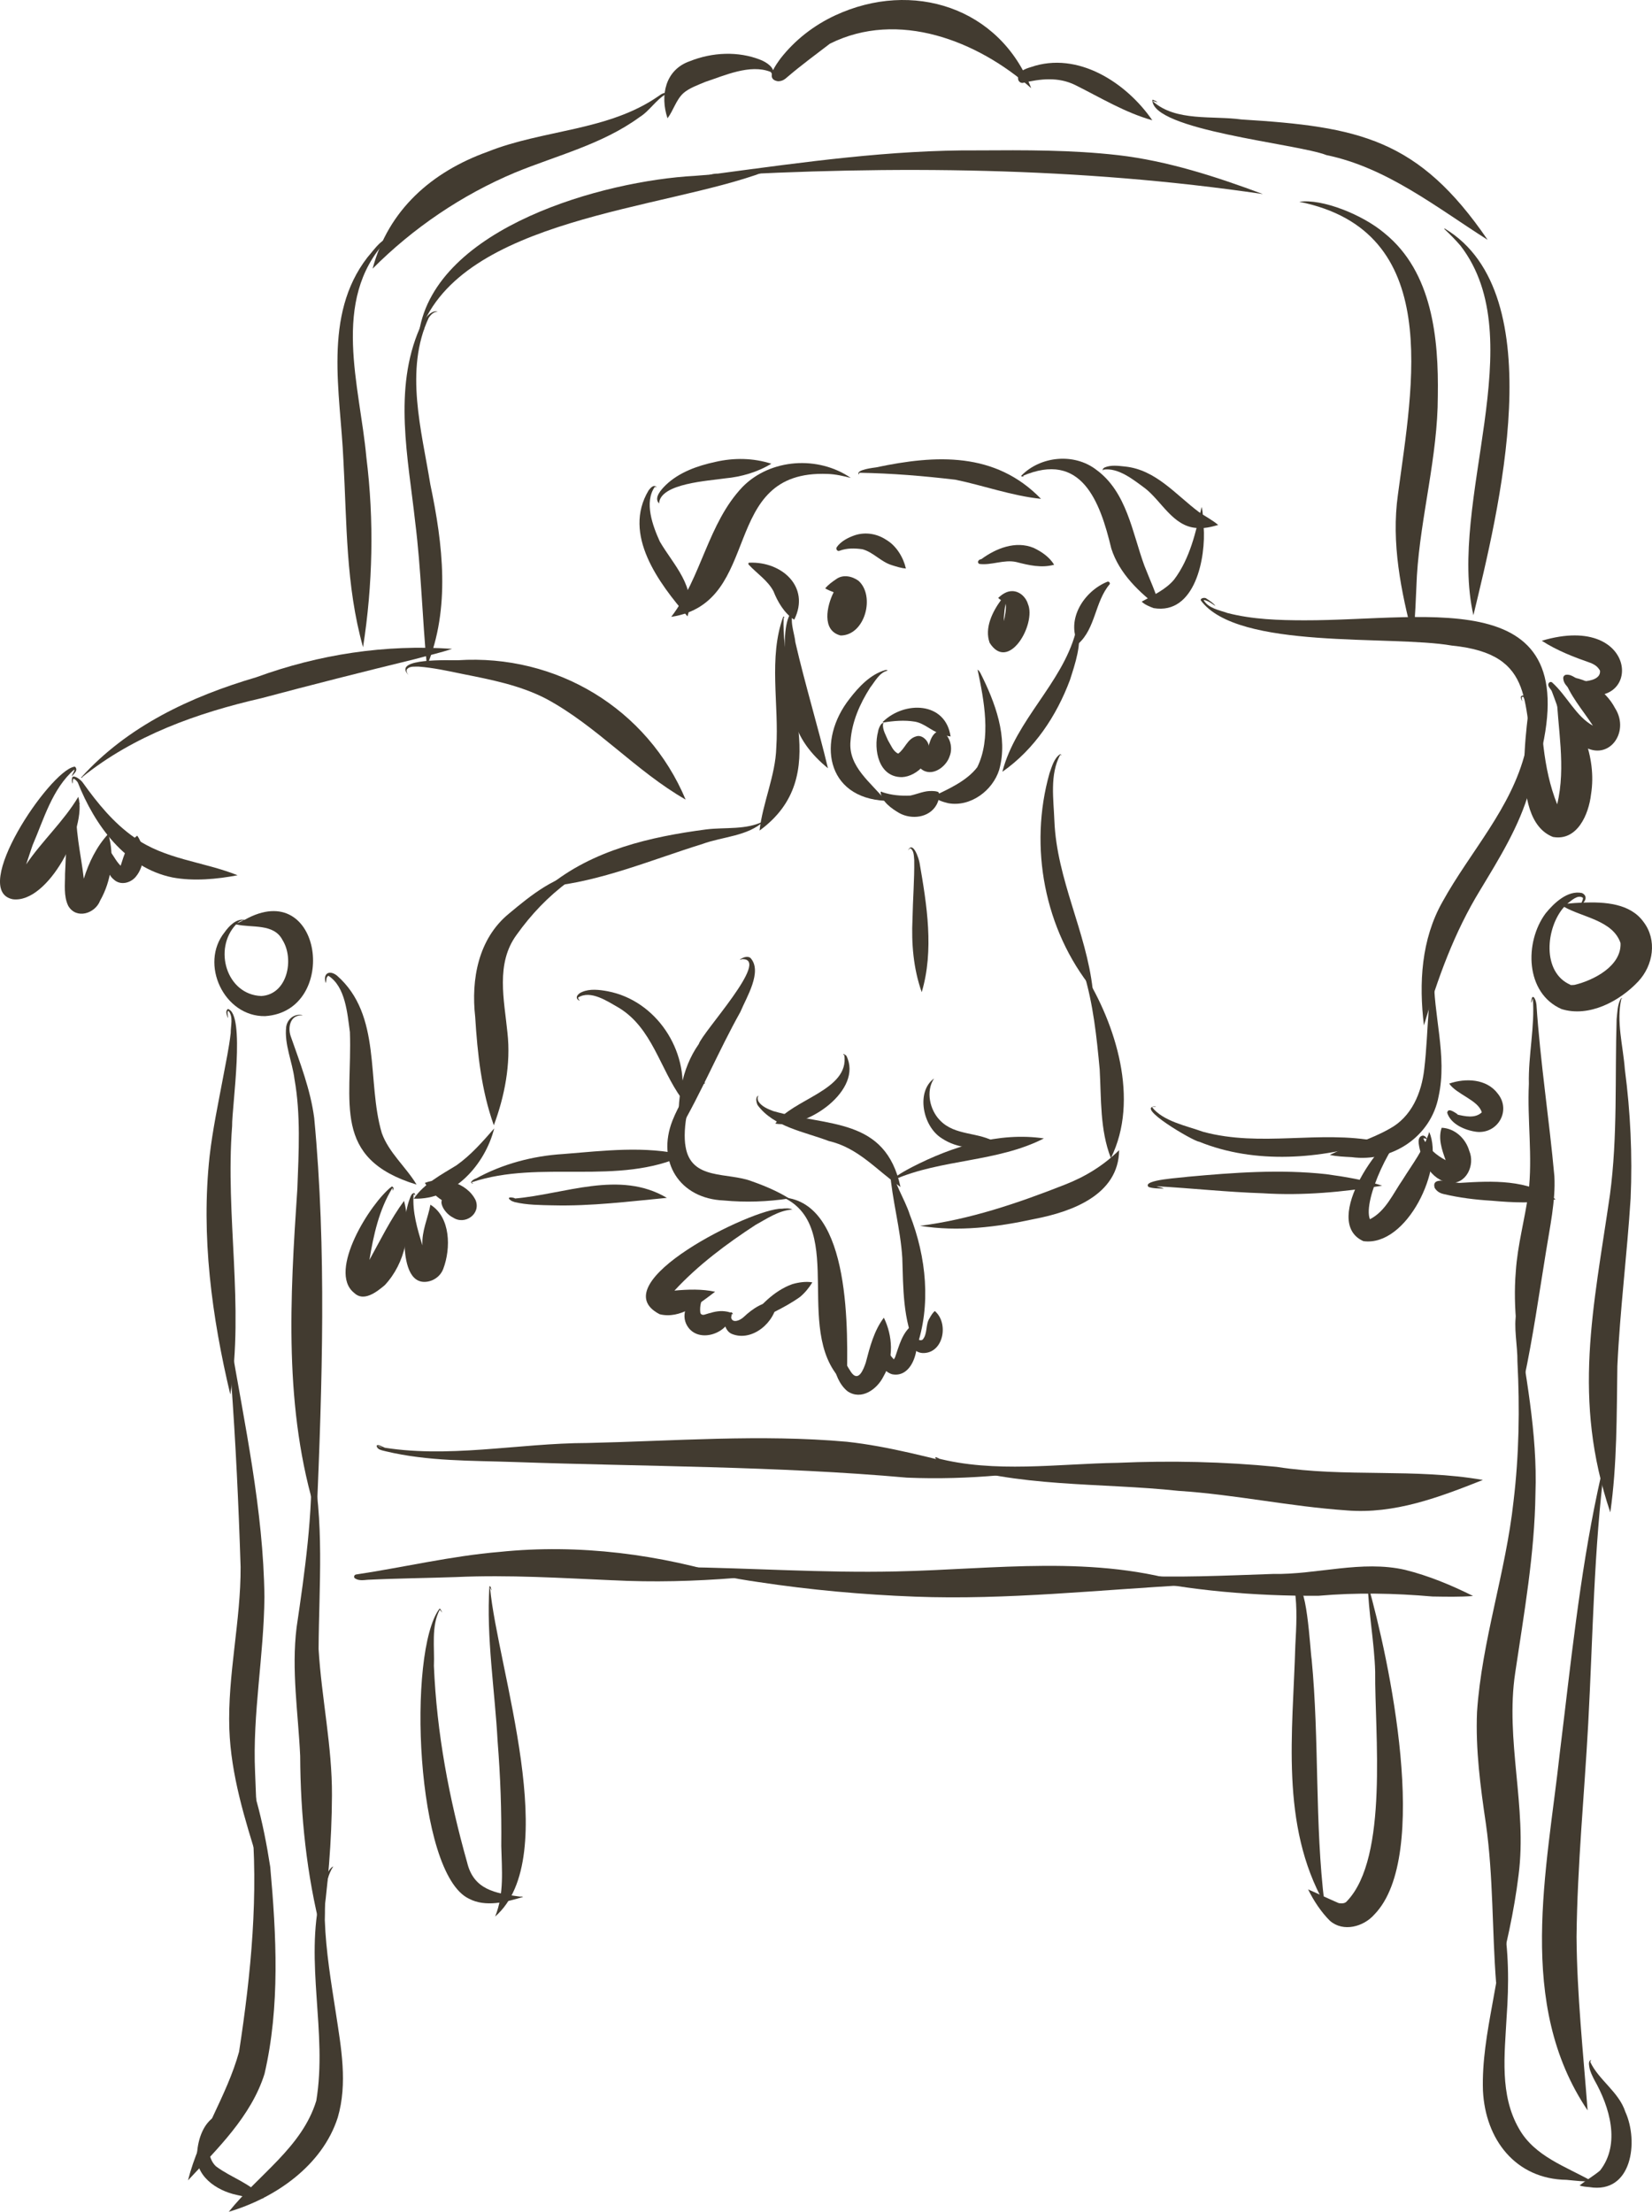 <?xml version="1.0" encoding="UTF-8"?>
<svg id="Layer_2" data-name="Layer 2" xmlns="http://www.w3.org/2000/svg" viewBox="0 0 212.115 283.952">
  <g id="Layer_1-2" data-name="Layer 1">
    <g>
      <path d="m107.936,81.586c-2.484-.624-1.762-3.85-.895-5.554-.381-.157-.78-.298-1.088-.501.413-.48.88-.818,1.405-1.174.874-.646,2.042-.395,2.868.2,2.182,1.944.846,7.019-2.29,7.029Z" fill="#423b30" stroke-width="0"/>
      <path d="m127.067,82.522c-.677-1.884.346-3.961,1.454-5.476-.106-.102-.282-.174-.347-.299.52-.462,1.094-.871,1.818-.858.929.018,1.734.769,1.987,1.636,1.12,2.554-2.48,8.863-4.912,4.997Zm1.831-2.77c.148-.728.323-1.55.239-2.248-.157.597-.193,1.206-.236,1.74-.005.17-.006.339-.003.508Z" fill="#423b30" stroke-width="0"/>
      <path d="m115.811,99.768c-2.992.026-3.681-3.507-3.068-5.846.021-.277.396-1.283.725-1.058-.024-.002-.056.036-.079.061-.12.717.392,1.534.63,2.122.367.587.648,1.417,1.308,1.703.893-.632,1.155-1.904,2.324-2.218.614-.2,1.231.307,1.481.823.916,2.028-1.322,4.335-3.321,4.414Z" fill="#423b30" stroke-width="0"/>
      <path d="m118.225,98.679c-.56-.551-.694-1.254-.671-2.009-.002-.287.043-.917.431-.822.077.083.161.14.03.145.251.307.573.567.886.813.429-1.032.486-2.635,1.743-3.003,1.276.366,1.766,2.103,1.298,3.259-.448,1.443-2.364,2.788-3.717,1.618Z" fill="#423b30" stroke-width="0"/>
      <path d="m120.678,94.177c-1.126-.373-2.034-1.339-3.223-1.532-1.334-.22-2.723-.101-4.046.117-.048.007-.09-.056-.049-.097,2.773-2.702,8.041-2.613,8.696,1.885-.446-.039-.928-.234-1.378-.374Z" fill="#423b30" stroke-width="0"/>
      <path d="m113.723,102.812c-7.753-.367-8.831-7.785-4.633-13.11,1.173-1.523,2.676-3.139,4.584-3.676.203-.074.394.152.251.081-1.016.235-1.612,1.432-2.198,2.169-1.339,2.103-2.331,4.374-2.518,6.822-.352,3.362,2.711,5.403,4.515,7.715Z" fill="#423b30" stroke-width="0"/>
      <path d="m115.474,104.388c-.988-.578-2.279-1.471-2.409-2.685.031-.093.172-.092.214-.009.001.001.001.001.002.002,1.188.401,2.421.501,3.608.442.94-.203,1.821-.638,2.805-.587.2.009.685.018.836.182.17.508-.044,1.154-.293,1.609-.943,1.664-3.203,1.9-4.761,1.045Z" fill="#423b30" stroke-width="0"/>
      <path d="m121.744,103.116c-.702-.164-1.438-.428-1.978-.853,1.991-.952,4.355-1.99,5.713-3.766,1.827-3.711.863-8.594.06-12.447-.038.028-.035-.082.006-.054.204.142.084.053.338.409,1.876,3.727,3.59,8.234,2.414,12.421-.84,2.68-3.695,4.812-6.553,4.29Z" fill="#423b30" stroke-width="0"/>
      <path d="m97.523,106.631c.402-3.548,2.052-7.092,2.151-10.639.373-5.536-1.033-11.542.894-16.827.094-.092.298.358.05.073-.397,9.396,6.524,20.364-3.096,27.393Z" fill="#423b30" stroke-width="0"/>
      <path d="m128.711,99.042c1.747-6.632,7.592-11.24,9.388-17.786-.044-.118.005-1.046.29-.757.554,2.157-.343,4.703-1.005,6.789-1.725,4.621-4.574,8.913-8.651,11.772-.002.001-.003.001-.005.001-.009,0-.02-.008-.017-.019Z" fill="#423b30" stroke-width="0"/>
      <path d="m106.31,98.632c-2.112-1.726-3.877-3.902-4.437-6.629-.577-2.642-2.219-12.141.08-13.728.147-.022.236.253.28.351-.024.059-.176-.185-.271-.197-.7,1.103.058,2.857.164,4.038,1.245,5.405,2.902,10.824,4.183,16.164Z" fill="#423b30" stroke-width="0"/>
      <path d="m86.185,79.193c3.908-5.091,4.699-12.001,9.163-16.689,3.595-3.651,9.726-4.023,13.893-1.147-.876-.229-2.001-.488-2.965-.511-14.136-.586-8.109,16.525-20.09,18.347Z" fill="#423b30" stroke-width="0"/>
      <path d="m88.272,79.129c-3.671-4.256-8.398-10.516-4.984-16.187.249-.311.636-.787,1.023-.409.014.056-.181-.05-.231-.033-1.4,1.975-.272,5.022.643,7.032,1.732,2.975,4.767,5.863,3.549,9.596Z" fill="#423b30" stroke-width="0"/>
      <path d="m84.623,64.635c-.722-.741.317-1.817.84-2.343,1.716-1.661,4.09-2.497,6.389-2.992,2.379-.549,4.849-.515,7.184.231-1.72,1.066-3.858,1.694-5.917,1.88-2.109.328-8.356.625-8.496,3.223Z" fill="#423b30" stroke-width="0"/>
      <path d="m148.97,78.097c-2.66-2.015-5.239-4.421-6.282-7.682-1.454-6.087-3.841-12.558-11.402-9.305.555-.054-.266.223-.143-.053,2.487-2.525,6.791-2.927,9.621-.747,3.916,2.857,4.61,8.04,6.168,12.302.698,1.799,1.583,3.66,2.039,5.485Z" fill="#423b30" stroke-width="0"/>
      <path d="m148.121,78.069c-.548-.206-1.125-.435-1.529-.831,1.505-.837,3.124-1.563,4.184-2.859,2.022-2.695,2.763-6.077,3.511-9.295.198.735.183,1.687.258,2.499.311,4.003-1.089,11.386-6.424,10.487Z" fill="#423b30" stroke-width="0"/>
      <path d="m153.602,67.777c-2.991-.21-4.486-3.475-6.593-5.1-1.499-1.101-3.427-2.679-5.35-2.381-.034.03-.015.156-.065.105-.027-.196.027-.249.231-.382.823-.356,1.771-.214,2.641-.124,3.965.417,6.504,3.628,9.492,5.856.808.548,1.738,1.03,2.454,1.644-.877.26-1.875.493-2.81.382Z" fill="#423b30" stroke-width="0"/>
      <path d="m133.664,64.043c-3.71-.378-7.463-1.732-10.968-2.454-4.163-.493-8.209-.823-12.315-.894-.033.033-.066.063-.099.095-.035.028.048.158-.012.132-.467-.631,2.045-.889,2.223-.92,7.684-1.628,15.303-2.02,21.171,4.041Z" fill="#423b30" stroke-width="0"/>
      <path d="m101.963,79.548c-1.274-.825-2.151-2.36-2.641-3.628-.733-1.401-2.149-2.299-3.198-3.439-.076-.081-.042-.246.095-.242,4.148-.175,7.848,3.094,5.766,7.304-.004.004-.016.009-.022.004Z" fill="#423b30" stroke-width="0"/>
      <path d="m138.437,82.647c-1.583-3.136.749-6.743,3.734-7.958.191-.08.391.111.316.307-1.917,2.261-1.799,5.662-4.041,7.658-.004-0-.007-.002-.009-.007Z" fill="#423b30" stroke-width="0"/>
      <path d="m114.502,72.553c-1.4-.424-2.368-1.666-3.778-2.042-1.005-.139-1.995-.153-2.917.193-.267.133-.507-.187-.387-.427.515-.775,1.49-1.274,2.352-1.565,1.374-.444,2.848-.193,4.041.605,1.28.756,2.178,2.245,2.503,3.668-.594-.039-1.226-.246-1.814-.431Z" fill="#423b30" stroke-width="0"/>
      <path d="m130.498,72.155c-1.593-.359-3.243.462-4.773.24-.328-.22-.058-.594.269-.605,1.898-1.401,4.418-2.404,6.732-1.449,1.047.502,2.021,1.177,2.623,2.161-1.638.449-3.256.064-4.852-.346Z" fill="#423b30" stroke-width="0"/>
      <path d="m140.303,127.024c-6.209-7.651-8.222-18.317-5.544-27.763.298-.831.577-1.906,1.338-2.423.194-.043.246.307.114.083-.029-.003-.058-.004-.088-.006-1.356,2.534-.843,5.697-.741,8.458.306,7.548,4.105,14.271,4.921,21.65Z" fill="#423b30" stroke-width="0"/>
      <path d="m142.627,148.656c-1.405-3.636-1.215-7.536-1.428-11.356-.387-4.166-.825-8.391-2.043-12.393,4.124,6.594,7.179,16.294,3.485,23.757-.006 0-.011-.003-.013-.008Z" fill="#423b30" stroke-width="0"/>
      <path d="m70.389,113.818c5.714-4.696,13.103-6.39,20.277-7.335,2.481-.306,5.142.102,7.42-1.071-2.032,1.945-5.284,1.984-7.882,2.934-6.519,2.024-13.025,4.806-19.814,5.473Z" fill="#423b30" stroke-width="0"/>
      <path d="m63.407,144.468c-1.597-4.469-2.102-9.201-2.392-13.906-.547-4.831.396-10.047,4.334-13.271,2.833-2.365,6.119-5.051,9.905-5.379.187.058.28.111.342.271-.013.062-.064-.053-.092-.069-.904-.197-1.78.643-2.5,1.047-2.634,1.941-4.802,4.234-6.657,6.829-2.738,3.704-1.604,8.388-1.19,12.608.449,4.002-.369,8.167-1.752,11.87Z" fill="#423b30" stroke-width="0"/>
      <path d="m53.129,153.886c1.338-1.955,3.606-3.118,5.481-4.281,1.867-1.319,3.356-3.037,4.846-4.739-1.173,4.637-5.197,9.21-10.327,9.021Z" fill="#423b30" stroke-width="0"/>
      <path d="m60.74,151.958c-.614-.108.076-.579.374-.656,3.403-1.872,7.295-2.908,11.189-3.145,5.303-.426,10.485-1.078,15.618.138-8.664,4.011-18.477.534-27.325,3.477-.004.021-.007.043-.012.065.005.005.011.011.017.015q0-.004 0-.004c.027.038.189.08.138.111Z" fill="#423b30" stroke-width="0"/>
      <path d="m92.94,154.119c-5.708-.228-8.662-4.999-6.593-10.265.766-1.886,1.918-4.126,3.908-4.886.08-.018.205.044.28.067.018.004.013.031-0.0.031-2.236.88-2.916,5.994-2.507,8.144.714,4.37,5.424,3.244,8.522,4.451,1.642.575,3.342,1.301,4.779,2.201-2.765.424-5.602.518-8.389.258Z" fill="#423b30" stroke-width="0"/>
      <path d="m115.622,152.385c-3.09-2.185-5.436-5.033-9.198-5.895-3.117-1.194-7.094-1.802-9.158-4.628-.17-.382-.302-1.035.125-1.209-.163.221-.129.515-.006.752.407.648,1.237.993,1.904,1.24,7.068,2.033,14.393.779,16.334,9.74Z" fill="#423b30" stroke-width="0"/>
      <path d="m117.65,173.072c-1.741-3.56-1.672-7.771-1.796-11.568-.234-3.782-1.315-7.463-1.591-11.23,0-.022.009-.787.236-.747.013.004.018.027,0,.027-.003.003-.005.004-.008.004-.01.011-.018.025-.029.036.23,2.242,1.68,4.232,2.366,6.379,2.109,5.384,2.752,11.618.823,17.098Z" fill="#423b30" stroke-width="0"/>
      <path d="m108.721,177.833c-7.373-6.214.23-20.115-8.127-24.105,8.775.7,8.281,17.406,8.127,24.105Z" fill="#423b30" stroke-width="0"/>
      <path d="m108.814,178.607c-2.017-1.64-2.427-5.641-1.111-7.798-.317,1.808.555,3.817,1.56,5.329.952,1.397,1.606-.326,1.902-1.204.519-1.998,1.069-4.126,2.321-5.766,1.14,2.333,1.301,5.235-.04,7.522-.818,1.672-2.849,3.138-4.633,1.916Z" fill="#423b30" stroke-width="0"/>
      <path d="m114.539,176.428c-1.885-.607-1.795-3.078-1.636-4.704.013-.076.093-.64.293-.462.013.009,0,.027-.013.027-.004-.004-.009-.004-.013-.004-.005,0-.01-.001-.015-.003-.006.007-.013.014-.02.021.257,1.124.84,2.405,1.63,3.213.023-.034.045-.068.068-.101.044-.08.093-.16.138-.24-.023.045-.046.093-.062.129.549-1.555.915-3.228,2.294-4.254,1.274,1.975.285,6.971-2.663,6.379Z" fill="#423b30" stroke-width="0"/>
      <path d="m118.654,173.705c-1.315.066-2.04-1.228-2.001-2.418,0-.107.08-1.031.378-.916.023.014-.004.032-.019.032-.068.595.733,1.927,1.429,1.606.687-.742.362-1.927.907-2.767.185-.329.391-.688.676-.929,1.78,1.477,1.188,5.272-1.369,5.392Z" fill="#423b30" stroke-width="0"/>
      <path d="m84.694,168.72c-7.672-3.96,11.994-13.637,15.671-13.542.413-.048,1.098-.099,1.391.125-.035-.004-.073-.013-.112-.017-1.699.145-3.172,1.169-4.639,1.974-3.74,2.442-7.363,5.142-10.406,8.43,1.72-.16,3.555-.221,5.216.146-1.991,1.51-4.47,3.553-7.122,2.885Z" fill="#423b30" stroke-width="0"/>
      <path d="m88.097,169.944c-.699-1.561.445-3.369,1.889-4.023.436-.142.92-.187.911.382-.061.036-.122-.171-.227-.157-.651.531-.847,1.56-.752,2.352.035.262.293.347.525.283.773-.236,1.511-.484,2.335-.459.409.024.835.086,1.196.267-.285,2.697-4.604,4.101-5.877,1.356Z" fill="#423b30" stroke-width="0"/>
      <path d="m93.956,171.245c-1.077-.438-1.398-2.556-.071-2.778.124.036.178.138.227.245-.026.05-.129-.047-.189-.015-.018.024-.036.048-.054.072-.123,1.235,1.058.852,1.63.304,1.169-1.099,2.586-2.056,4.259-2.001-.146,2.626-3.17,5.26-5.802,4.174Z" fill="#423b30" stroke-width="0"/>
      <path d="m95.956,169.735c1.516-2.01,3.37-4.014,5.788-4.881.827-.23,1.742-.366,2.561-.222-.431.702-.942,1.329-1.574,1.863-2.005,1.436-4.329,2.378-6.495,3.548-.175.107-.407-.13-.28-.307Z" fill="#423b30" stroke-width="0"/>
      <path d="m114.869,151.527c-.69-.195,1.908-1.513,2.241-1.698,5.155-2.65,11.132-4.532,16.925-3.677-5.993,3.071-13.173,2.635-19.249,5.304.011.017.139.043.083.071Z" fill="#423b30" stroke-width="0"/>
      <path d="m118.125,157.371c6.327-.785,12.639-2.929,18.602-5.283,2.615-1.016,4.977-2.463,6.969-4.432-.068,5.748-6.074,7.915-10.878,8.838-4.799,1.044-9.81,1.675-14.693.876Z" fill="#423b30" stroke-width="0"/>
      <path d="m87.187,145.157c-.258-3.872.255-7.875,2.534-11.119.55-1.624,9.23-10.95,5.61-10.901-0,0,.004-.004.004-.004-.084-.003-.339.127-.338.058.365-.253.902-.493,1.334-.236,1.647,1.722-.516,5.125-1.263,6.949-2.792,4.984-5.024,10.377-7.882,15.253Z" fill="#423b30" stroke-width="0"/>
      <path d="m120.902,146.124c-2.442-1.532-3.296-5.987-.97-7.668-1.09,1.637-.548,4.025.739,5.352,1.965,2.084,5.035,1.447,7.331,2.934-2.249.936-4.993.796-7.1-.618Z" fill="#423b30" stroke-width="0"/>
      <path d="m99.548,144.251c2.143-3.144,9.537-4.269,8.859-8.793-.036-.015-.071-.033-.104-.051-.013.007-.039.029-.042-.003.033-.185.319.056.409.133,2.208,4.377-5.047,9.445-9.122,8.714Z" fill="#423b30" stroke-width="0"/>
      <path d="m118.338,127.355c-1.059-3.015-1.326-6.209-1.174-9.385.044-2.521.257-5.051.222-7.549-.054-.498-.016-1.174-.461-1.491-.194-.028-.295.275-.317.206.631-1.196,1.363,1.071,1.459,1.618.944,5.428,1.881,11.233.284,16.61-.006,0-.011-.003-.013-.01Z" fill="#423b30" stroke-width="0"/>
      <path d="m87.524,141.039c-2.817-3.887-3.783-9.059-8.068-11.661-1.444-.819-3.645-2.338-5.233-1.302.019.148.109.26.195.377.009.013-.004.031-.018.018-.705-.362-.183-.918.32-1.111,1.009-.453,2.254-.293,3.298-.102,6.257,1.186,10.454,7.636,9.505,13.782Z" fill="#423b30" stroke-width="0"/>
      <path d="m197.188,99.156c-1.845-8.551.305-15.18-10.79-16.278-7.81-1.367-27.474.607-32.209-5.79-.119-.309.541-.436.738-.227.369.246.931.601,1.129.934-.456-.303-.901-.658-1.446-.766-.018.011-.037.023-.055.034.62,1.043,2.036,1.276,3.061,1.639,3.22.83,6.632.928,9.825.934,16.352.044,37.13-5.126,29.746,19.521Z" fill="#423b30" stroke-width="0"/>
      <path d="m182.833,131.652c-.66-5.417-.354-11.052,2.391-15.894,3.552-6.433,8.852-11.996,10.646-19.318.435-2.208,1.089-5.01-.272-6.969-.036-.005-.071-.009-.104-.014-.028.01-.056.02-.084.03-.095.151.074.437.013.522-.075-.227-.223-.426-.107-.64.659-.368,1.043.65,1.294,1.098,1.453,3.453.767,7.468-.218,10.954-1.311,4.671-3.903,8.802-6.334,12.839-3.334,5.446-5.485,11.39-7.225,17.391Z" fill="#423b30" stroke-width="0"/>
      <path d="m173.545,148.557c-.921-.053-1.946-.086-2.801-.289,2.495-1.235,5.223-1.962,7.645-3.342,2.863-1.527,4.14-4.624,4.485-7.691.297-2.485.374-4.991.562-7.488.03-.517.336-5.034.765-4.73h-.005c-.026.023-.05.046-.076.069-.114,5.192,1.738,10.462.597,15.66-.972,5.203-6.013,8.503-11.172,7.811Z" fill="#423b30" stroke-width="0"/>
      <path d="m153.957,146.571c-.707-.04-8.489-4.605-5.526-4.517-.063.088-.366.023-.5.097,1.428,1.811,4.408,2.381,6.548,3.151,7.437,2.015,14.909-.234,22.374,1.216-7.27,2.284-15.653,2.993-22.895.053Z" fill="#423b30" stroke-width="0"/>
      <path d="m199.387,107.446c-5.906-2.344-3.03-15.848-2.525-20.788-.044-.351.458-.467.609-.169.262.516.205,1.169.209,1.667.218,5.157.38,10.419,2.259,15.106,1.168-4.856.036-9.823-.107-14.719,3.011,3.644,5.235,8.567,4.454,13.435-.295,2.57-1.77,6.041-4.899,5.468Z" fill="#423b30" stroke-width="0"/>
      <path d="m202.987,95.58c-2.136-1.68-2.801-4.424-3.74-6.846-.138-.306-.569-.628-.425-.974.082-.181.309-.284.471-.142,1.893,1.695,3.049,4.352,5.237,5.547-1.33-2.042-3.016-3.909-3.779-6.25,2.688-.149,5.386,1.644,6.619,3.997,2.027,3.179-1.007,7.156-4.383,4.668Z" fill="#423b30" stroke-width="0"/>
      <path d="m202.132,88.767c-.646-.338-1.345-.85-1.409-1.64-.049-.267.164-.516.436-.502.836-.056,1.388.79,2.178.843.837-.041,2.224-.327,2.098-1.377-.306-.526-.63-.722-1.114-.951-2.204-.771-4.395-1.605-6.357-2.88,12.813-3.826,13.039,9.814,4.17,6.508Z" fill="#423b30" stroke-width="0"/>
      <path d="m175.057,159.34c-5.547-2.475,2.408-13.886,6.157-14.969.317.092.169.496.111.769-.087-.043-.002-.347-.039-.482-.021-.025-.042-.05-.063-.076-2.36,1.245-6.295,9.511-5.328,11.946,2.026-1.029,2.967-3.289,4.208-5.075,1.292-2.075,2.69-3.839,3.41-6.135,1.983,4.605-2.867,14.793-8.456,14.021Z" fill="#423b30" stroke-width="0"/>
      <path d="m186.055,151.821c-2.343-.307-3.61-2.912-3.894-5.015-.044-.356-.013-.822.369-.978.356-.147.542.164.751.409-.102.049-.318-.125-.469-.098-.01.009-.02.017-.03.026-.004.009-.008.019-.012.028.59,1.227,1.726,2.174,2.848,2.75-.472-1.319-.988-2.779-.51-4.159,1.702.074,3.085,1.38,3.543,2.965.792,1.812-.411,4.42-2.596,4.072Z" fill="#423b30" stroke-width="0"/>
      <path d="m189.561,145.302c-1.435-.189-3.275-.962-3.739-2.436.082-.736.999-.025,1.343.191.003.057-.111.004-.155.01,1.125.257,2.373.553,3.249-.258-.426-1.568-3.214-2.289-4.183-3.695,2.097-.73,4.809-.631,6.237,1.289,1.761,2.172-.019,5.217-2.752,4.899Z" fill="#423b30" stroke-width="0"/>
      <path d="m200.505,129.547c-4.685-2.046-4.788-8.597-2.05-12.288,1.076-1.328,2.838-3.006,4.672-2.609.575.264.588.797.18,1.228,2.708-.097,5.996.076,7.72,2.48,1.775,2.323,1.254,5.57-.671,7.633-2.385,2.55-6.326,4.65-9.852,3.556Zm1.659-3.105c2.477-.588,6.049-2.437,5.909-5.371-.975-2.899-4.87-3.299-7.239-4.645-2.361,2.635-2.911,8.415.832,10.014 0-0-.062.018-.062.018.188.01.375.005.561-.015Zm-.924-10.426c.607-.067,1.215-.108,1.825-.13.076-.208.215-.402.178-.629-.665-.455-1.484.375-2.003.759Z" fill="#423b30" stroke-width="0"/>
      <path d="m195.674,177.098c-.772-4.555-1.438-9.206-1.049-13.831.216-3.43,1.174-6.748,1.63-10.144.556-4.646-.173-9.319.051-13.978-.088-3.649.787-7.376.511-10.966-0.0 0-0.0 0-.001.001-.086.12-.099.498-.204.54.036-1.33.575-.607.667.253.487,7.372,1.644,14.73,2.302,22.042.17,3.156-.606,6.669-1.076,9.669-.891,5.459-1.684,11.065-2.832,16.413Z" fill="#423b30" stroke-width="0"/>
      <path d="m206.76,194.16c-4.909-14.554-2.16-26.161-.046-40.767,1.006-7.489.625-15.024.859-22.549.1-.865.093-1.793.507-2.583.058-.089.142-.178.205-.116.015.011-.011.035-.022.018-.026.014-.052.026-.078.041-.687,2.905.224,6.105.443,9.082.721,5.487.985,11.028.742,16.556-.453,7.19-1.37,14.349-1.703,21.544-.096,6.317-.028,12.595-.906,18.774Z" fill="#423b30" stroke-width="0"/>
      <path d="m192.108,254.688c-.54-6.837-.353-13.723-1.316-20.524-.706-4.753-1.345-9.561-1.143-14.375.614-9.154,3.699-17.93,4.686-27.048.714-5.95.815-11.942.502-17.925.029-1.992-.53-4.602-.124-6.255-.007 0-.015 0-.023 0,1.125,7.701,2.746,15.371,2.459,23.211-.103,7.722-1.466,15.348-2.596,22.968-1.312,8.672,1.552,17.298.431,25.974-.571,4.686-1.65,9.486-2.876,13.973Z" fill="#423b30" stroke-width="0"/>
      <path d="m203.847,270.935c-9.21-13.659-5.224-30.768-3.557-46.013,1.386-11.206,2.504-22.465,4.855-33.521.292-1.333.588-2.817.974-4.046-.017.112-.037.288-.049.387-1.433,11.11-1.539,22.334-2.143,33.503-.495,9.136-1.401,18.253-1.501,27.408.052,7.423.864,14.944,1.421,22.282Z" fill="#423b30" stroke-width="0"/>
      <path d="m201.156,279.854c-6.579-.099-10.441-5.199-10.746-11.452-.252-7.414,2.661-14.979,2.534-22.206.005,0,.005-.004.005-.004.796,4.21.806,8.505.498,12.772-.253,4.815-.923,9.972,1.594,14.328,2.004,3.556,6.017,4.848,9.383,6.745-1.012.069-2.197-.083-3.267-.183Z" fill="#423b30" stroke-width="0"/>
      <path d="m204.081,280.785c-.408-.035-.919-.068-1.263-.218.808-.64,1.896-1.288,2.623-1.907,2.676-3.412,1.225-8.203-.72-11.617-.253-.502-.578-1.129-.658-1.703-.04-.285-.138-.76.227-.889.051.004-.029.06-.045.076-.018.06-.039.115-.059.182,1.092,2.351,3.668,3.836,4.51,6.424,1.725,3.787.862,10.55-4.615,9.652Z" fill="#423b30" stroke-width="0"/>
      <path d="m34.027,130.452c-5.256.089-8.447-6.714-5.188-10.767.569-.803,1.498-1.781,2.565-1.593,10.019-5.642,12.252,11.751,2.624,12.361Zm-.479-2.583c3.388-.197,4.245-4.756,2.738-7.166-1.116-2.198-3.952-1.553-5.972-2.028-2.973,3.138-1.236,9.027,3.234,9.194Zm-3.099-9.327c.285-.141.572-.277.84-.409-.326.016-.613.176-.84.409Z" fill="#423b30" stroke-width="0"/>
      <path d="m29.571,179.029c-2.378-9.981-3.773-20.346-2.659-30.595.387-3.388,1.098-6.726,1.725-10.078.354-1.914.772-3.832.987-5.741-.014-.94.365-2.09-.295-2.849-.028.024-.056.048-.084.072-.085.257.062.673.001.862-.095-.389-.366-.85.005-1.165,2.313.576.514,12.57.551,15.049-.881,11.515,1.564,23.033-.231,34.445Z" fill="#423b30" stroke-width="0"/>
      <path d="m33.168,239.103c-1.744-5.572-3.511-11.23-3.721-17.107-.239-6.948,1.487-13.957,1.445-20.833-.256-8.054-.63-15.977-1.218-23.998-.057-1.897-.453-3.825-.187-5.713.027-.133.111-.231.218-.298.013-.004.031.013.018.027-.187.157-.169.429-.182.649,0,0,0-.004-.004-.004,1.849,10.995,4.287,22.001,4.415,33.2-.072,7.636-1.54,14.964-1.201,22.493.124,3.87.403,7.816.418,11.583Z" fill="#423b30" stroke-width="0"/>
      <path d="m24.139,279.916c1.466-5.794,4.978-10.775,6.556-16.503,1.544-10.048,2.541-20.247,1.575-30.385-.191-1.778-.462-3.552-.605-5.33-.022-.249-.187-1.578.382-1.516.018,0,.013.027,0,.027-.035-.004-.064.018-.098.02-.42,1.567.726,3.285.96,4.879.783,2.813,1.34,5.675,1.788,8.562.788,8.783,1.273,17.927-.734,26.576-1.71,5.447-6.067,9.636-9.825,13.67Z" fill="#423b30" stroke-width="0"/>
      <path d="m40.659,194.583c-4.265-13.65-3.421-27.952-2.477-42.016.173-4.638.446-9.46-.369-14.022-.275-2.233-1.326-4.46-1.067-6.722.154-1.013,1.063-1.732,2.089-1.494.044.044-.232.026-.302.036-1.33.085-1.575,1.632-1.205,2.672,1.204,3.44,2.536,6.848,3.015,10.487,1.607,16.914,1.026,34.172.316,51.059Z" fill="#423b30" stroke-width="0"/>
      <path d="m41.258,248.067c-1.894-7.4-2.678-15.002-2.716-22.633-.252-5.505-1.144-11.014-.458-16.516,1.048-7.099,2.129-14.713,1.873-21.664,1.744,8.033.998,16.305.95,24.453.376,6.279,1.749,12.477,1.716,18.795-.026,5.84-.521,11.861-1.365,17.565Z" fill="#423b30" stroke-width="0"/>
      <path d="m29.375,283.952c3.825-4.787,9.405-8.271,11.236-14.256,1.453-8.745-1.528-17.746.562-26.476.303-1.142.773-3.23,1.619-3.61-1.288,1.95-1.007,4.642-1.087,6.902.142,4.026.81,7.983,1.425,11.957.671,4.416,1.523,9.0.236,13.382-1.985,6.185-8.041,10.344-13.99,12.101Z" fill="#423b30" stroke-width="0"/>
      <path d="m30.372,281.782c-2.602-.553-5.441-2.486-5.064-5.468.151-1.71.77-3.657,2.29-4.61.288-.178.835-.066,1.005.111-.953-.208-1.335.883-1.534,1.609-.293,1.526-.572,3.521.657,4.69,2.064,1.524,4.196,2.042,6.149,4.094-1.126.087-2.364-.15-3.503-.427Z" fill="#423b30" stroke-width="0"/>
      <path d="m60.202,243.751c-6.853-3.291-7.926-31.724-3.774-37.224.179.001.227.311.32.44.009.018-.013.031-.022.018-.087-.11-.154-.235-.262-.327-1.125,2.084-.646,4.901-.752,7.218.361,8.599,1.939,16.977,4.264,25.216.829,3.507,3.598,3.972,6.704,4.388.151.04.387-.038.476.049-2.166.669-4.835,1.353-6.953.222Z" fill="#423b30" stroke-width="0"/>
      <path d="m63.575,246.048c1.181-2.899.859-6.012.787-9.056.045-4.648-.109-8.884-.467-13.426-.358-6.601-1.468-13.337-1.053-19.908.179-.119.207.37.276.48.009.018-.018.027-.022.013-.055-.113-.115-.222-.177-.327.963,10.367,9.402,34.595.657,42.223Z" fill="#423b30" stroke-width="0"/>
      <path d="m170.067,244.41c-5.729-10.155-4.064-22.026-3.748-33.178.132-2.434.265-4.78-.08-7.14,1.523-2.252,2.002,8.063,2.174,8.923,1.004,10.426.379,21.068,1.654,31.395Z" fill="#423b30" stroke-width="0"/>
      <path d="m170.778,246.612c-1.15-1.136-2.127-2.631-2.814-4.046,1.323.575,2.614,1.194,3.934,1.763.376.053.803.066,1.059-.265,5.369-5.621,3.538-21.709,3.614-29.431-.101-3.747-.874-7.683-.951-11.297.151.12.107.067.178.156.013.013-.004.031-.018.018-.039-.039-.092-.059-.142-.088,2.689,9.42,8.154,34.841.827,42.366-1.382,1.58-3.984,2.288-5.686.823Z" fill="#423b30" stroke-width="0"/>
      <path d="m78.852,202.887c-6.816-.297-13.489-.728-20.259-.423-3.786.134-7.605.165-11.38.351-.547.05-1.148.142-1.628-.178-.231-.151-.093-.493.16-.506,6.1-.916,12.203-2.376,18.396-2.894,10.192-1.057,20.61.301,30.289,3.347-5.25.422-10.544.565-15.809.289,0,0,.231.013.231.014Z" fill="#423b30" stroke-width="0"/>
      <path d="m117.462,204.98c-6.719-.257-13.431-.865-20.081-1.872-3.242-.458-6.491-1.182-9.723-1.587-.513.023-1.268-.191-1.582.303.065.254.218.43.368.626.009.013-.009.031-.022.018-1.04-.829-.179-1.229.742-1.285,9.278.115,18.566.773,27.866.561,12.693-.264,25.586-2.222,37.944,1.72-11.736.618-23.678,1.968-35.512,1.516Z" fill="#423b30" stroke-width="0"/>
      <path d="m183.899,204.96c-4.885-.426-9.742-.52-14.635-.089-8.134.038-16.354-.646-24.303-2.385-.396-.048-1.086-.346-.077-.229,6.188.337,12.371.014,18.556-.191,5.665.101,11.379-1.804,16.978-.524,3.019.752,5.939,1.962,8.718,3.352-1.664.138-3.511.094-5.237.067Z" fill="#423b30" stroke-width="0"/>
      <path d="m116.479,189.705c-16.833-1.497-33.632-1.417-50.485-2.01-5.494-.189-11.059-.084-16.436-1.369-.438-.126-1.159-.185-1.191-.729.123-.267.944.254,1.196.329-.24.008-.679-.253-1.003-.245.004.013.008.027.012.041,8.786,1.605,17.943-.456,26.852-.468,11.09-.248,22.234-1.148,33.307-.16,5.447.595,10.75,2.076,16.067,3.361,1.152.319,2.424.582,3.499.947-3.93.347-7.876.467-11.817.302Z" fill="#423b30" stroke-width="0"/>
      <path d="m172.899,193.906c-7.229-.491-14.333-2.039-21.571-2.507-10.119-1.085-20.655-.381-30.395-3.712-.347-.16-.667-.2-.849-.516.011-.041.029-.119.084-.102.129.044.258.093.387.147.018.004.009.031-.009.027-.12-.027-.245-.062-.358-.078-0.0.001-0.0.002-0.0.003,7.51,1.991,15.63.749,23.347.631,6.795-.295,13.62-.149,20.388.52,8.781,1.376,17.768.149,26.474,1.681-5.611,2.222-11.344,4.412-17.498,3.908Z" fill="#423b30" stroke-width="0"/>
      <path d="m53.486,152.081c-10.948-3.343-8.245-10.538-8.558-19.571-.333-2.443-.575-5.83-2.756-7.237-.367.154-.237.716-.343.934-.408-1.219.448-1.738,1.436-.96,5.817,5.109,3.779,13.559,5.759,20.221.9,2.526,3.142,4.386,4.462,6.613Z" fill="#423b30" stroke-width="0"/>
      <path d="m22.138,112.647c-6.083-1.248-9.992-6.751-12.146-12.182-.1-.159-.255-.327-.386-.409-.052-.031-.103-.062-.155-.092-.188.156-.039.519-.131.639-.111-.351-.133-.493-.027-.836.3-.283,1.133.399,1.338.707,1.879,2.627,3.946,5.177,6.6,7.028,3.895,2.834,8.894,3.106,13.272,4.865-2.644.505-5.646.791-8.367.28Z" fill="#423b30" stroke-width="0"/>
      <path d="m10.421,99.815c5.971-6.609,14.063-10.389,22.477-12.866,8.07-2.948,16.566-4.243,25.149-3.65-1.488.506-3.209.89-4.788,1.325-6.575,1.603-13.128,3.262-19.668,5.006-8.282,1.902-16.407,4.786-23.082,10.176.016 0.0.032 0.0.048 0-.004,0-.004.004-.004.004.016-.013.074-.015.044.018-.014.004-.199.068-.178-.013Z" fill="#423b30" stroke-width="0"/>
      <path d="m88.038,102.655c-6.437-3.687-11.399-9.452-17.941-12.96-3.393-1.751-7.147-2.458-10.788-3.186-1.837-.382-3.687-.785-5.526-.925-.55.023-1.25-.112-1.571.409-.036.212.05.45.179.565.018 0.0.012.033-.009.027-1.961-2.13,5.377-1.801,6.406-1.822,12.663-.82,24.333,6.203,29.248,17.893Z" fill="#423b30" stroke-width="0"/>
      <path d="m1.666,115.452c-5.654-1.071,4.632-16.375,7.838-17.014.08-.036.178.009.204.084.302.427-.229.8-.471,1.129-.012-.204.28-.534.319-.797-.01-.016-.021-.032-.032-.048-2.815,2.447-3.908,6.389-5.337,9.697-.085.238.003-.013-.829,2.472,2.053-3.036,4.826-5.531,6.693-8.674,1.166,3.902-3.839,13.684-8.385,13.15Z" fill="#423b30" stroke-width="0"/>
      <path d="m8.76,116.29c-.611-1.258-.397-2.754-.409-4.108.174-3.031.061-6.359,1.387-9.131.196-.267.431.022.538.147-.026.055-.154-.079-.223-.101-.056.026-.114.052-.171.079-.348,3.193.521,6.454.878,9.637.641-2.086,1.666-4.17,3.144-5.756.82,2.853.411,5.989-1.049,8.567-.648,1.685-3.079,2.432-4.094.667Z" fill="#423b30" stroke-width="0"/>
      <path d="m14.63,112.93c-1.158-.905-.915-2.673-1.004-3.939-.016-.09.109-.157.177-.084.661.653,1.019,1.596,1.688,2.238.449-1.424.897-2.932,2.127-3.86,1.085,1.52,1.014,3.859-.191,5.281-.679.808-1.949,1.133-2.796.365Z" fill="#423b30" stroke-width="0"/>
      <path d="m45.468,165.979c-3.466-2.761,2.14-11.589,4.81-13.635.036-.027.093-.022.124.009.196.213.151.173.049.494-.066-.016-.014-.199-.037-.278-.015-.008-.031-.017-.047-.025-1.701,2.775-2.412,6.04-2.934,9.213,1.41-2.554,2.735-5.267,4.446-7.585.993,3.751.199,7.949-2.476,10.821-1.054.887-2.713,2.181-3.935.987Z" fill="#423b30" stroke-width="0"/>
      <path d="m51.918,159.571c-.048-2.028.048-4.163.836-6.046.209-.302.116-.262.391-.356.129-.022.136.203.187.289-.034.047-.113-.107-.165-.138-.02.017-.039.034-.059.051-.183,2.197.487,4.433,1.13,6.509-.113-1.82.72-3.518,1.029-5.217,2.604,1.61,2.637,5.61,1.654,8.216-.369,1.011-1.367,1.686-2.43,1.691-2.235 0-2.503-3.392-2.571-4.999Z" fill="#423b30" stroke-width="0"/>
      <path d="m58.165,156.309c-.618-.298-1.254-.996-1.44-1.667-.052-.178-.063-.388.002-.564-.856-.571-1.658-1.348-2.176-2.215,2.259-.88,5.404-.043,6.517,2.218.714,1.77-1.379,3.243-2.903,2.227Z" fill="#423b30" stroke-width="0"/>
      <path d="m46.613,83.088c-2.232-7.942-2.072-16.041-2.521-24.02-.377-8.674-2.66-18.587,3.081-26.021.909-1.031,2.063-2.871,3.606-2.631-.409-.054-.895.179-1.218.511-7.112,7.666-3.347,18.611-2.521,27.786,1.014,8.089.823,16.383-.426,24.376Z" fill="#423b30" stroke-width="0"/>
      <path d="m189.183,78.98c-3.323-14.641,7.629-35.372-1.645-47.422-.653-.765-1.352-1.467-2.085-2.156-.037-.034.011-.077.045-.062,13.962,8.351,6.826,36.594,3.686,49.641Z" fill="#423b30" stroke-width="0"/>
      <path d="m132.407,11.324c-6.876-6.1-17.1-10.089-25.852-5.713-1.819,1.394-3.665,2.749-5.419,4.246-.391.356-.711.573-1.245.574-1.731-.26-.209-2.161.338-2.939,1.864-2.381,4.29-4.256,7.028-5.526,9.887-4.583,21.121-1.028,25.149,9.358Z" fill="#423b30" stroke-width="0"/>
      <path d="m85.707,15.184c-.974-2.926-.293-6.228,2.863-7.327,2.872-1.149,6.207-1.322,9.105-.164.734.299,1.847.98,1.626,1.923.001.001.002.002.004.003.045.019.213.07.06.079-.281.048-.22-.349-.442-.475-2.627-1.042-5.947.498-8.347,1.285-.947.399-2.065.783-2.832,1.454-.943.863-1.298,2.263-2.036,3.223Z" fill="#423b30" stroke-width="0"/>
      <path d="m147.953,15.439c-3.52-.987-6.631-2.898-9.876-4.513-2.209-1.091-4.484-.808-6.765-.28-.342.027-.609-.271-.596-.6-.02-.891.926-1.214,1.636-1.427,6.041-2.097,12.286,2.008,15.6,6.819Z" fill="#423b30" stroke-width="0"/>
      <path d="m47.842,34.49c2.016-7.541,7.586-12.428,14.773-15.009,7.15-2.861,15.476-2.641,21.939-7.144.342-.255,1.039-.73,1.294-.102.009.018-.009.031-.022.018-.081-.085-.147-.151-.253-.205-1.32.709-2.164,2.205-3.482,3.01-4.757,3.471-10.575,4.89-15.953,7.094-6.838,2.869-13.112,7.132-18.296,12.339Z" fill="#423b30" stroke-width="0"/>
      <path d="m191.009,30.79c-6.538-4.144-12.949-9.281-20.677-10.874-3.789-1.488-22.55-3.185-22.366-7.118.175.056.586.215.636.338-.187-.058-.379-.122-.561-.167.002.018.004.036.006.054,2.93,2.614,7.677,1.803,11.345,2.314,15.079.926,22.73,2.455,31.618,15.453Z" fill="#423b30" stroke-width="0"/>
      <path d="m54.811,85.518c-.595-6.194-.731-12.349-1.503-18.512-.898-8.203-2.843-17.033.596-24.896.369-.787,1.209-2.312,2.307-2.143-.529.111-.826.341-1.165.836-3.124,6.712-.911,14.453.209,21.393,1.615,7.682,2.599,15.923-.444,23.322Z" fill="#423b30" stroke-width="0"/>
      <path d="m53.815,42.577c2.179-13.432,23.698-19.373,35.401-20.001,2.957-.24,6.067-.505,8.958-.52-12.958,4.874-38.92,5.94-44.203,20.431.218.026.404-.312.547-.296-.144.175-.576.615-.703.387Z" fill="#423b30" stroke-width="0"/>
      <path d="m162.148,24.914c-23.589-3.477-47.494-3.68-71.225-2.301-.023.027-.045.054-.067.081-.014.03.217.106.13.13-.657-.308.788-.562,1.165-.533,11.096-1.478,22.213-3.064,33.432-2.983,5.984-.039,12.011-.069,17.961.609,6.383.733,12.675,2.789,18.605,4.997Z" fill="#423b30" stroke-width="0"/>
      <path d="m181.454,81.939c-1.569-6.014-2.838-12.217-1.961-18.45,1.865-14.052,5.932-33.841-12.665-37.583,2.9-.432,8.138,1.643,10.958,4.049,6.139,4.975,6.945,13.515,6.828,20.895-.004,7.735-2.218,15.472-2.685,23.047-.127,2.662-.213,5.46-.476,8.042Z" fill="#423b30" stroke-width="0"/>
      <path d="m162.145,153.192c-4.549-.145-9.145-.648-13.665-.901.278.117.754.159.941.306-.649-.031-1.32.004-1.943-.209-.954-.951,4.394-1.187,5.024-1.312,5.902-.538,11.873-.984,17.783-.333,2.405.326,4.94.752,7.189,1.476-5.073.826-10.191,1.301-15.329.974Z" fill="#423b30" stroke-width="0"/>
      <path d="m71.007,154.745c-1.637-.039-3.318-.038-4.912-.414-.476-.178-.356-.098-.711-.387-.296-.436,1.06-.079.662-.071,6.452-.545,13.492-3.698,19.579-.089-4.792.456-9.73,1.083-14.617.96Z" fill="#423b30" stroke-width="0"/>
      <path d="m191.477,154.147c-2.047-.126-4.083-.374-6.077-.845-.533-.12-.88-.333-1.178-.774-.55-1.665,2.387-.65,3.216-.665,4.213-.265,8.679-.482,12.295,2.105-2.653.58-5.529.418-8.256.178Z" fill="#423b30" stroke-width="0"/>
    </g>
  </g>
</svg>